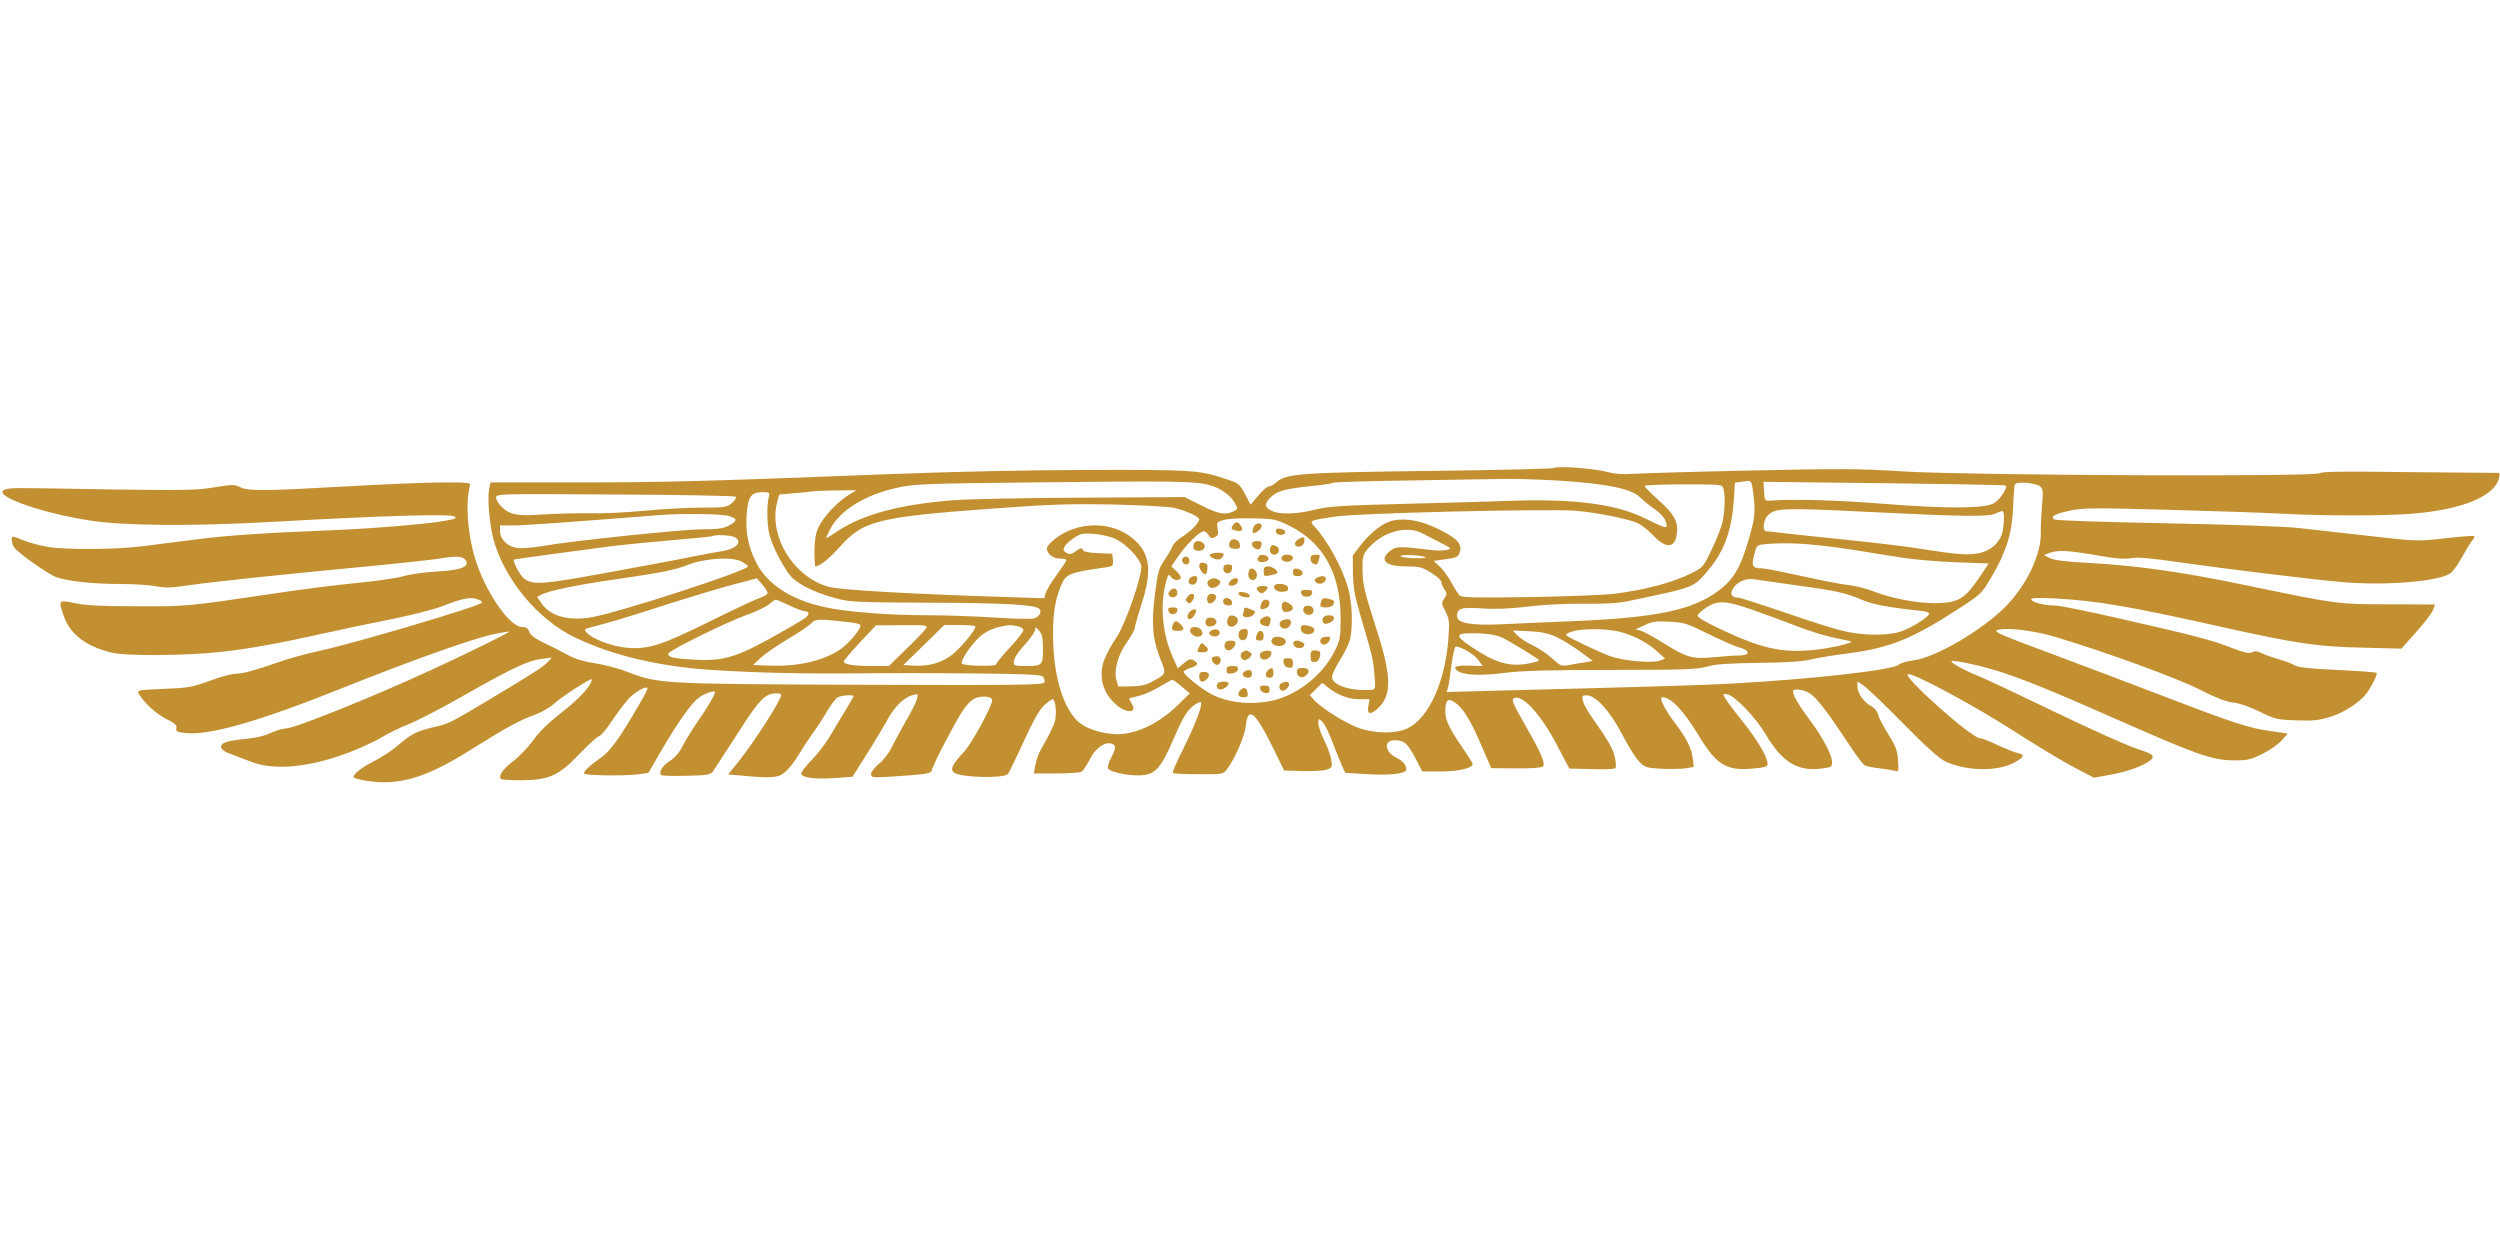<?xml version="1.0" standalone="no"?>
<!DOCTYPE svg PUBLIC "-//W3C//DTD SVG 20010904//EN"
 "http://www.w3.org/TR/2001/REC-SVG-20010904/DTD/svg10.dtd">
<svg version="1.0" xmlns="http://www.w3.org/2000/svg"
 width="1280pt" height="640pt" viewBox="0 0 1280 640"
 preserveAspectRatio="xMidYMid meet">
<g transform="translate(0,640) scale(0.1,-0.1)"
fill="#c39031" stroke="none">
<path d="M7958 4004 c-5 -4 -286 -11 -625 -15 -663 -8 -751 -14 -796 -57 -13
-12 -30 -22 -39 -22 -9 0 -34 -21 -55 -47 l-40 -47 -29 55 c-26 49 -34 56 -84
72 -150 51 -172 52 -715 51 -324 -1 -711 -9 -1060 -23 -922 -36 -1123 -41
-1572 -41 l-432 0 -7 -36 c-9 -47 2 -175 21 -250 54 -205 225 -414 417 -507
154 -74 324 -122 535 -151 162 -23 534 -37 868 -34 160 2 446 2 637 0 285 -3
349 -6 358 -17 7 -8 10 -21 7 -29 -5 -13 -128 -15 -934 -12 -1024 4 -1042 4
-1203 67 -44 17 -118 36 -164 43 -57 9 -101 22 -142 44 -32 18 -87 46 -122 62
-42 20 -65 37 -72 55 -7 19 -17 25 -38 25 -64 0 -191 186 -241 355 -38 128
-48 283 -25 368 5 16 -6 17 -138 17 -79 0 -298 -9 -488 -20 -427 -24 -511 -25
-551 -4 -28 14 -40 14 -131 -1 -87 -15 -152 -16 -521 -11 -516 9 -516 9 -545
1 -94 -23 161 -119 428 -160 182 -28 525 -30 955 -6 528 30 885 41 910 27 17
-9 10 -12 -45 -22 -86 -17 -385 -41 -585 -49 -314 -12 -532 -26 -685 -46 -85
-11 -209 -27 -275 -35 -142 -18 -391 -20 -490 -4 -38 6 -96 22 -127 34 -56 23
-58 23 -58 4 0 -11 4 -27 10 -37 13 -26 177 -142 220 -157 58 -20 192 -34 324
-34 65 0 147 -5 181 -11 50 -10 83 -9 176 5 134 19 448 52 899 95 179 17 350
36 381 41 74 13 112 13 127 -2 36 -36 -11 -58 -141 -64 -55 -3 -132 -13 -171
-24 -39 -11 -147 -26 -241 -35 -93 -9 -287 -33 -430 -55 -439 -65 -437 -65
-695 -64 -181 0 -264 4 -317 16 -84 17 -85 16 -57 -64 31 -94 113 -157 244
-189 37 -9 115 -13 235 -13 280 2 461 24 820 104 121 27 299 64 395 83 97 20
210 49 252 66 100 40 147 47 182 29 27 -14 24 -15 -101 -56 -227 -73 -605
-181 -724 -206 -64 -14 -156 -39 -205 -57 -120 -42 -183 -59 -221 -59 -18 0
-76 -16 -130 -36 -90 -33 -110 -36 -235 -41 -132 -6 -137 -6 -127 -25 24 -44
86 -101 140 -129 45 -22 56 -32 52 -47 -4 -16 3 -20 45 -25 122 -14 376 58
812 233 350 140 665 252 772 274 40 8 74 14 75 12 4 -4 -210 -109 -392 -193
-298 -138 -707 -303 -753 -303 -15 0 -49 -11 -77 -23 -31 -15 -79 -26 -126
-30 -42 -4 -89 -11 -103 -17 -39 -14 -30 -41 19 -58 22 -8 69 -26 105 -40 121
-50 307 -32 516 49 55 21 127 55 160 75 32 19 94 50 138 67 43 17 165 80 270
140 255 145 340 185 406 193 l55 7 -19 -21 c-21 -24 -75 -59 -301 -194 -202
-121 -208 -124 -289 -142 -83 -20 -109 -33 -177 -91 -30 -26 -84 -62 -122 -81
-66 -34 -107 -65 -107 -83 0 -5 34 -14 75 -20 161 -24 299 18 525 160 187 117
251 152 328 179 34 13 77 37 95 54 37 35 197 139 197 128 0 -30 -62 -98 -151
-167 -69 -54 -118 -101 -149 -145 -26 -36 -72 -84 -103 -108 -53 -40 -77 -75
-62 -90 4 -4 50 -7 103 -7 144 1 193 23 301 137 47 48 90 88 97 88 8 0 37 34
65 76 28 42 67 93 85 114 32 35 89 68 99 58 3 -3 -16 -41 -43 -86 -95 -165
-147 -237 -192 -269 -60 -42 -90 -70 -90 -83 0 -11 207 -14 283 -4 l47 7 64
111 c84 144 158 249 194 274 29 22 82 39 82 28 0 -15 -35 -74 -85 -146 -29
-42 -64 -99 -79 -128 -17 -34 -40 -61 -65 -77 -38 -23 -60 -59 -46 -73 4 -4
62 -6 128 -4 110 2 124 5 138 23 8 12 64 98 124 191 111 175 143 208 198 208
15 0 27 -3 27 -7 0 -26 -138 -242 -220 -344 l-52 -64 69 -6 c156 -15 189 -12
225 20 18 16 49 55 68 88 19 32 51 81 71 108 21 28 53 78 73 112 20 35 45 67
56 73 18 10 80 14 80 6 0 -3 -17 -33 -38 -68 -22 -35 -57 -94 -80 -133 -22
-38 -66 -96 -97 -127 -31 -32 -55 -63 -53 -70 7 -20 67 -28 168 -22 l95 7 76
121 c42 66 88 144 104 173 34 64 81 110 124 123 32 9 33 9 26 -18 -3 -15 -27
-63 -53 -107 -25 -44 -59 -106 -74 -137 -16 -33 -44 -70 -68 -89 -22 -18 -40
-41 -40 -52 0 -18 5 -19 108 -13 158 10 202 16 202 30 0 17 113 236 157 304
21 33 46 58 66 67 36 15 87 9 87 -10 0 -30 -104 -220 -143 -263 -62 -66 -74
-92 -52 -108 34 -25 253 -31 276 -7 4 5 40 78 79 163 49 108 81 165 105 188
19 17 39 32 44 32 16 0 23 -78 11 -117 -7 -21 -27 -63 -44 -93 -39 -67 -46
-84 -56 -132 l-7 -38 116 0 c64 0 122 4 129 9 8 5 26 33 41 62 28 57 75 91
111 82 25 -7 25 -23 -1 -73 -12 -22 -19 -46 -16 -54 7 -17 89 -36 153 -36 87
0 115 29 185 192 46 109 73 150 111 173 23 13 28 14 28 2 0 -28 -39 -125 -94
-236 -32 -62 -55 -116 -51 -119 3 -3 62 -6 131 -6 122 -1 126 0 145 24 39 50
92 170 97 220 10 107 47 79 137 -103 l60 -122 96 -3 c53 -1 108 2 124 8 26 10
27 13 21 51 -4 22 -20 67 -36 99 -17 33 -30 72 -30 86 0 26 1 27 20 9 11 -10
33 -54 50 -99 17 -44 39 -99 49 -122 l19 -41 116 -7 c113 -7 196 3 196 24 0
24 -16 43 -51 61 -61 31 -66 89 -8 89 48 0 65 -15 105 -90 l36 -70 95 0 c90 0
163 17 163 38 0 5 -23 42 -51 82 -69 101 -89 143 -89 187 0 57 12 70 44 50 45
-30 80 -84 136 -213 l55 -127 127 -1 c79 -1 131 3 138 10 14 14 -10 70 -88
206 -71 125 -76 137 -57 144 42 17 136 -87 214 -236 l66 -125 114 -3 c62 -2
117 0 122 5 4 4 3 30 -3 56 -9 44 -34 86 -126 217 -17 25 -34 57 -38 73 -5 24
-3 27 19 27 47 0 119 -79 182 -199 31 -61 71 -124 88 -141 29 -29 38 -32 112
-36 44 -2 100 -1 124 2 l43 7 -5 43 c-5 52 -34 108 -93 185 -49 64 -81 129
-64 129 45 0 108 -65 186 -194 91 -152 144 -184 278 -171 61 5 76 10 76 23 0
36 -51 122 -127 217 -44 55 -85 110 -92 123 -11 21 -11 22 16 16 38 -9 144
-120 192 -202 85 -144 164 -193 287 -177 50 6 54 8 54 33 0 37 -46 124 -112
213 -56 74 -88 129 -88 149 0 17 51 11 86 -10 36 -23 93 -98 198 -257 37 -57
74 -107 84 -112 9 -4 44 -12 77 -15 33 -4 68 -10 79 -13 17 -5 18 0 14 54 -3
50 -12 73 -50 134 -26 41 -50 87 -53 102 -4 16 -19 34 -35 42 -37 19 -70 66
-70 100 l0 26 33 -22 c17 -12 109 -99 202 -194 118 -120 184 -179 216 -194
105 -49 262 -52 347 -8 57 30 62 43 21 52 -18 4 -64 23 -103 41 -39 19 -78 34
-88 34 -43 0 -400 318 -369 328 25 8 323 -151 531 -284 118 -76 261 -162 318
-192 l103 -54 92 17 c99 18 191 56 207 84 8 15 -3 22 -86 50 -52 17 -241 103
-422 190 -180 87 -358 171 -397 186 -64 26 -130 63 -123 70 7 6 120 -16 204
-41 128 -36 305 -108 664 -267 392 -173 468 -199 575 -200 71 -1 87 3 148 33
37 18 82 49 99 69 l31 35 -94 14 c-105 14 -200 46 -559 184 -135 52 -383 146
-552 209 -249 92 -303 115 -285 122 43 17 188 0 307 -36 250 -75 618 -209 733
-268 83 -42 134 -62 170 -66 32 -3 84 -21 135 -46 79 -39 90 -42 187 -45 85
-4 117 0 174 17 67 20 145 69 183 115 26 32 63 104 56 111 -3 3 -94 10 -201
15 -144 6 -202 13 -219 24 -13 8 -50 22 -83 31 -33 10 -72 24 -88 32 -20 10
-32 11 -46 3 -15 -7 -40 -2 -108 24 -102 40 -180 60 -574 150 -157 36 -306 66
-330 66 -55 0 -119 17 -119 32 0 7 37 8 123 4 220 -13 374 -39 852 -146 380
-85 492 -101 720 -106 l200 -5 76 85 c42 47 81 98 86 113 l10 28 -236 1 c-262
0 -266 1 -710 93 -353 74 -581 106 -847 120 -103 6 -159 13 -180 24 l-29 15
28 11 c42 16 98 13 242 -12 95 -17 142 -21 175 -15 32 6 95 1 220 -17 289 -41
716 -93 870 -106 223 -18 482 4 545 45 13 8 40 46 60 83 21 37 45 76 53 86 8
9 13 19 10 22 -3 3 -70 -2 -149 -11 -143 -16 -145 -16 -379 11 -129 15 -293
33 -365 41 -80 9 -346 18 -690 25 -315 6 -564 14 -569 20 -17 16 7 29 85 45
65 14 122 14 494 4 231 -6 494 -15 585 -20 221 -12 528 -12 673 0 254 21 419
89 442 182 7 27 6 28 -31 27 -22 0 -225 2 -453 4 -310 4 -420 3 -435 -6 -34
-19 -1783 -11 -2126 9 -232 15 -330 15 -785 5 -286 -6 -556 -14 -599 -17 -55
-4 -96 -1 -135 9 -63 18 -262 33 -273 21z m12 -64 c256 -16 384 -42 428 -87
15 -15 48 -42 73 -59 28 -19 51 -44 57 -63 15 -42 7 -41 -103 14 -150 74 -359
102 -685 91 -107 -4 -359 -11 -560 -16 -313 -8 -376 -12 -445 -29 -96 -24
-185 -27 -225 -6 -37 19 -38 35 -4 69 33 32 72 43 204 57 57 5 109 13 114 17
6 4 182 9 391 12 209 3 427 7 485 8 58 1 179 -3 270 -8z m-1773 -25 c58 -17
106 -53 128 -95 13 -26 13 -28 -11 -39 -43 -19 -77 -13 -165 32 l-84 42 -520
-3 c-286 -1 -583 -7 -660 -13 -274 -20 -471 -73 -602 -162 -29 -20 -53 -34
-53 -31 0 3 9 22 19 42 50 98 176 177 341 214 89 20 132 22 700 28 719 8 837
7 907 -15z m2770 13 c4 -7 10 -49 14 -93 5 -71 2 -93 -26 -192 -43 -148 -76
-206 -153 -265 -132 -101 -315 -140 -742 -158 -129 -5 -294 -13 -366 -16 -160
-8 -234 5 -234 41 0 41 21 47 127 40 68 -5 140 -2 233 9 79 10 199 16 290 15
109 -2 177 3 230 14 350 74 329 66 412 165 77 93 114 197 125 349 l6 92 31 4
c17 2 34 5 38 5 4 1 10 -4 15 -10z m1302 -14 c11 -11 -31 -75 -61 -91 -51 -27
-238 -28 -558 -3 -234 19 -467 26 -585 17 -29 -2 -30 -1 -33 47 l-3 49 618 -7
c339 -4 619 -9 622 -12z m177 -5 c14 -12 16 -25 9 -99 -4 -47 -7 -107 -6 -134
3 -111 -68 -263 -173 -374 -116 -122 -364 -269 -479 -283 -32 -4 -66 -14 -75
-22 -31 -28 -440 -74 -857 -97 -172 -9 -377 -15 -1194 -36 l-264 -7 7 24 c4
13 12 66 18 117 7 52 16 92 22 92 28 -1 95 -41 115 -69 l22 -31 -65 2 c-72 2
-91 -6 -63 -27 31 -22 117 -26 242 -10 90 11 226 15 550 15 368 0 438 3 485
17 41 12 106 17 260 19 138 1 226 7 270 17 36 9 123 23 194 32 210 27 328 75
556 223 124 80 125 81 177 169 75 127 105 224 110 353 2 58 6 111 9 119 6 18
106 10 130 -10z m-1622 -11 c12 -46 6 -146 -13 -199 -10 -30 -35 -88 -55 -129
-33 -69 -40 -77 -92 -103 -99 -50 -239 -87 -404 -108 -47 -5 -239 -13 -427
-16 -275 -4 -346 -3 -359 8 -8 7 -27 36 -41 63 -14 28 -41 65 -59 83 l-34 31
62 9 c55 7 64 11 72 35 14 41 -13 72 -107 118 -86 43 -164 58 -230 46 -51 -9
-116 -58 -167 -123 l-44 -57 1 -91 c1 -71 9 -116 38 -215 62 -211 65 -223 72
-302 6 -77 6 -78 -18 -80 -106 -7 -199 24 -199 66 0 12 18 50 39 84 22 34 45
80 52 104 17 64 13 193 -9 268 -31 107 -105 241 -170 312 -30 33 -31 33 103
53 112 18 1086 41 1230 30 95 -7 261 -39 314 -61 21 -8 59 -37 84 -64 66 -70
112 -68 122 4 10 62 -12 103 -94 176 -39 35 -71 68 -71 72 0 4 89 8 199 8 198
0 199 0 205 -22z m-4485 -36 c-57 -37 -126 -112 -150 -165 -13 -30 -19 -65
-19 -119 0 -43 2 -78 5 -78 22 0 71 40 125 100 118 134 195 153 780 196 299
22 396 25 615 21 145 -3 284 -11 315 -17 59 -13 130 -45 130 -59 0 -17 -42
-60 -85 -88 -25 -15 -48 -37 -51 -48 -3 -11 -22 -43 -41 -71 -31 -46 -35 -62
-50 -179 -19 -150 -12 -231 30 -334 29 -73 30 -71 -48 -113 -28 -15 -59 -22
-104 -22 l-65 -1 -10 33 c-14 50 8 131 55 195 21 31 39 63 39 71 0 9 16 65 35
125 55 170 44 258 -43 332 -108 93 -284 92 -402 -1 -22 -17 -40 -39 -40 -48 0
-27 31 -52 67 -52 18 0 33 -3 33 -8 0 -4 -23 -38 -50 -76 -28 -38 -53 -80 -57
-94 l-6 -25 -221 7 c-463 15 -820 35 -881 51 -182 48 -313 263 -265 437 l10
36 78 7 c42 3 84 8 92 9 8 2 62 4 119 5 l105 1 -45 -28z m-403 -8 c-11 -42 -9
-147 4 -194 15 -55 58 -141 98 -197 36 -49 118 -92 237 -125 76 -21 101 -22
490 -24 385 -1 535 -10 557 -32 14 -14 -2 -42 -30 -49 -15 -3 -110 -1 -212 6
-102 6 -250 11 -330 11 -198 0 -417 17 -525 41 -174 37 -298 118 -354 230 -40
79 -55 157 -48 247 7 90 23 112 80 112 37 0 39 -1 33 -26z m-169 3 c4 -5 -4
-19 -19 -32 -26 -22 -36 -24 -155 -24 -71 0 -202 -7 -293 -16 -91 -9 -219 -15
-285 -13 -66 1 -172 -2 -236 -6 -129 -10 -170 -2 -213 41 -14 14 -26 35 -26
45 0 20 10 20 609 16 335 -1 613 -7 618 -11z m5798 -78 c487 -24 617 -26 652
-8 18 9 35 14 38 11 9 -9 5 -90 -6 -119 -17 -47 -58 -81 -111 -94 -56 -13
-117 -9 -303 21 -66 11 -232 31 -370 45 -137 14 -286 30 -330 35 -44 6 -85 10
-92 10 -20 0 -15 58 7 80 39 39 72 41 515 19z m-5833 -21 c45 -13 45 -26 -3
-50 -25 -14 -58 -18 -130 -18 -102 0 -664 -58 -824 -86 -54 -9 -111 -13 -131
-9 -48 8 -84 46 -84 85 l0 30 69 0 c56 0 241 13 751 53 112 9 316 6 352 -5z
m2870 -50 c174 -86 262 -246 262 -473 -1 -104 -2 -113 -34 -175 -62 -122 -198
-226 -329 -250 -114 -21 -231 -5 -315 45 -49 29 -126 93 -126 105 0 5 16 14
35 20 39 13 44 24 16 40 -16 8 -26 5 -50 -16 l-31 -26 -26 59 c-54 120 -66
271 -33 388 10 35 13 37 24 22 13 -19 40 -23 50 -7 3 5 -6 21 -21 35 l-27 25
38 55 c41 60 108 125 128 125 7 0 18 -9 25 -20 10 -17 16 -18 33 -10 16 9 19
17 13 44 -5 32 -4 34 33 44 21 6 88 10 150 8 105 -2 116 -4 185 -38z m683 -40
c22 -11 65 -34 95 -49 53 -27 53 -28 27 -35 -16 -3 -51 -4 -80 0 -160 20 -181
19 -209 -4 -59 -46 -26 -80 80 -80 68 0 82 -3 129 -32 29 -18 53 -39 53 -48 0
-9 7 -25 15 -38 14 -19 14 -24 0 -46 -15 -23 -15 -27 6 -67 19 -39 21 -53 15
-135 -16 -224 -100 -410 -209 -463 -59 -28 -161 -28 -246 0 -66 23 -189 99
-231 143 l-24 27 32 31 32 32 27 -22 c50 -40 106 -62 162 -62 l53 0 -6 -35
c-9 -45 13 -47 54 -7 69 70 64 168 -21 428 -52 162 -61 200 -63 269 -1 72 2
84 24 111 73 90 202 128 285 82z m-1570 -29 c54 -27 120 -97 128 -135 8 -42
-77 -292 -125 -365 -59 -91 -78 -137 -78 -192 0 -58 26 -113 75 -155 53 -47
111 -43 79 6 -8 13 -14 25 -12 26 2 1 25 8 53 14 27 7 75 29 106 48 31 18 59
34 62 34 3 0 24 -16 47 -35 l42 -35 -67 -65 c-85 -82 -189 -135 -280 -143 -85
-6 -188 24 -232 70 -69 72 -112 210 -120 384 -6 133 5 223 38 302 27 65 39 70
237 98 30 5 33 8 30 37 l-3 32 -73 3 c-52 2 -75 7 -78 17 -5 12 -11 10 -34 -6
-23 -17 -31 -19 -49 -10 -17 10 -19 16 -11 31 10 19 51 51 80 63 31 14 138 -1
185 -24z m-1954 11 c46 -25 6 -64 -76 -74 -27 -4 -91 -16 -141 -26 -50 -11
-242 -47 -425 -80 -342 -63 -385 -66 -434 -34 -20 13 -62 92 -53 99 3 2 243
35 478 66 80 10 233 25 340 34 107 9 196 18 199 20 9 9 92 5 112 -5z m5540
-41 c57 -5 158 -19 224 -30 66 -11 165 -27 220 -35 55 -9 176 -19 269 -23
l168 -6 -50 -75 c-70 -103 -104 -124 -206 -128 -94 -4 -236 22 -336 61 -36 14
-94 28 -130 32 -36 4 -142 25 -237 46 -95 21 -185 39 -200 39 -50 0 -57 11
-42 68 12 48 15 51 48 55 75 8 173 7 272 -4z m-2011 -59 c19 -6 9 -8 -35 -8
-33 0 -69 3 -80 8 -26 11 80 11 115 0z m-3489 -27 c16 -10 29 -20 29 -23 0
-21 -659 -236 -800 -260 -117 -21 -212 5 -256 69 l-24 35 23 12 c38 20 194 52
387 79 216 31 300 48 354 70 89 37 238 47 287 18z m129 -159 c0 -7 -17 -18
-37 -24 -21 -7 -137 -61 -258 -121 -247 -123 -315 -144 -422 -136 -76 6 -178
44 -208 77 -16 18 -15 19 27 30 97 25 164 45 388 117 129 41 285 88 345 103
l110 29 28 -32 c15 -17 27 -37 27 -43z m5255 41 c224 -31 264 -40 345 -75 59
-25 131 -39 308 -58 25 -2 41 -9 39 -15 -6 -20 -99 -77 -150 -92 -70 -21 -196
-19 -292 5 -44 10 -179 53 -300 95 -120 41 -226 75 -235 75 -32 0 -43 16 -30
41 20 38 66 60 110 53 14 -2 106 -15 205 -29z m-5143 -105 c34 -16 71 -30 81
-30 20 0 22 -15 5 -30 -7 -6 -49 -32 -93 -57 -254 -146 -317 -168 -473 -161
-112 6 -145 13 -140 32 5 16 294 159 397 196 48 17 101 42 117 55 16 14 32 24
36 25 3 0 35 -13 70 -30z m4933 -23 c55 -19 154 -56 220 -81 66 -26 156 -54
200 -62 44 -9 81 -17 83 -19 9 -8 -117 -36 -193 -43 -164 -16 -268 8 -483 110
-74 35 -112 58 -110 67 2 8 23 27 48 43 57 35 98 33 235 -15z m-4623 -63 c27
-3 50 -9 53 -14 8 -13 -52 -88 -96 -120 -85 -61 -216 -93 -364 -88 l-89 3 36
35 c20 19 83 63 140 97 57 33 112 71 123 83 20 22 35 22 197 4z m4395 -60 c65
-32 136 -63 158 -69 56 -15 58 -40 3 -41 -24 0 -84 -4 -134 -9 -111 -10 -138
-2 -256 72 -49 30 -100 58 -115 63 l-28 8 45 21 c38 19 58 21 127 18 76 -4 91
-9 200 -63z m-4006 29 c-5 -10 -50 -57 -100 -105 l-90 -88 -84 0 c-96 0 -147
8 -147 23 0 5 37 49 83 98 l82 87 133 1 c124 1 132 0 123 -16z m252 11 c11
-11 -82 -122 -127 -153 -53 -37 -115 -53 -186 -49 l-55 3 105 102 105 103 76
0 c42 0 78 -3 82 -6z m216 0 c17 -4 31 -13 31 -20 0 -8 -31 -48 -70 -90 -38
-41 -70 -80 -70 -86 0 -11 -163 -8 -175 4 -9 8 27 69 69 115 33 39 76 63 126
74 49 10 54 10 89 3z m131 -119 c0 -83 -2 -85 -97 -85 -44 0 -53 3 -53 18 0
21 21 53 72 109 21 24 38 51 38 60 1 15 4 14 20 -6 16 -18 20 -38 20 -96z
m2955 90 c72 -19 147 -59 194 -104 l36 -33 -25 -10 c-37 -15 -187 -2 -255 22
-49 17 -209 93 -224 106 -8 7 8 16 41 24 56 13 171 11 233 -5z m-325 -27 c30
-14 84 -47 120 -74 l65 -48 -40 -7 c-22 -3 -59 -10 -82 -14 -38 -7 -44 -5 -85
33 -23 22 -68 52 -99 67 -31 14 -67 38 -80 52 l-24 25 85 -4 c64 -3 99 -11
140 -30z m-280 -2 c61 -31 190 -111 190 -117 0 -4 -26 -11 -58 -17 -97 -17
-169 5 -294 90 -86 58 -78 69 47 65 51 -2 93 -10 115 -21z"/>
<path d="M6312 3710 c-11 -17 -9 -20 13 -26 32 -8 43 1 29 23 -15 25 -28 25
-42 3z"/>
<path d="M6417 3698 c-4 -12 -5 -24 -2 -26 8 -8 45 19 45 33 0 24 -37 18 -43
-7z"/>
<path d="M6534 3689 c-3 -6 -2 -15 4 -21 12 -12 43 -7 43 7 1 14 -39 26 -47
14z"/>
<path d="M6648 3639 c-26 -15 -23 -41 5 -37 14 2 23 11 25 26 4 24 -4 27 -30
11z"/>
<path d="M6296 3625 c-9 -24 1 -35 30 -35 21 0 25 4 22 23 -4 27 -42 36 -52
12z"/>
<path d="M6117 3623 c-4 -3 -7 -15 -7 -25 0 -23 48 -25 57 -2 9 23 -32 45 -50
27z"/>
<path d="M6410 3615 c0 -22 37 -38 44 -19 10 27 7 34 -19 34 -15 0 -25 -6 -25
-15z"/>
<path d="M6504 3595 c-7 -18 3 -35 22 -35 20 0 30 30 13 41 -20 12 -29 11 -35
-6z"/>
<path d="M6195 3560 c-7 -12 34 -30 52 -23 6 3 14 11 17 19 4 10 -3 14 -29 14
-18 0 -37 -5 -40 -10z"/>
<path d="M6447 3554 c-17 -18 -6 -35 21 -32 16 2 27 9 27 18 0 16 -36 26 -48
14z"/>
<path d="M6567 3553 c-11 -10 -8 -20 8 -27 21 -8 45 3 45 20 0 14 -41 20 -53
7z"/>
<path d="M6710 3540 c0 -11 7 -23 15 -27 19 -7 20 -5 29 25 6 19 4 22 -18 22
-19 0 -26 -5 -26 -20z"/>
<path d="M6055 3540 c-8 -14 3 -30 21 -30 8 0 14 9 14 20 0 21 -24 28 -35 10z"/>
<path d="M6140 3502 c0 -19 26 -49 35 -40 3 2 6 15 7 29 2 18 -2 25 -19 27
-17 3 -23 -2 -23 -16z"/>
<path d="M6267 3503 c-9 -19 0 -38 18 -38 13 0 21 8 23 23 3 16 -2 22 -17 22
-11 0 -22 -3 -24 -7z"/>
<path d="M6470 3474 c0 -24 3 -26 32 -20 17 3 34 8 36 11 10 10 -22 35 -44 35
-19 0 -24 -5 -24 -26z"/>
<path d="M6394 3475 c-8 -21 2 -45 20 -45 19 0 29 29 15 46 -15 18 -28 18 -35
-1z"/>
<path d="M6620 3471 c0 -16 6 -21 26 -21 33 0 30 33 -4 38 -17 3 -22 -2 -22
-17z"/>
<path d="M6087 3431 c-3 -13 1 -21 14 -24 16 -4 29 10 29 34 0 18 -38 9 -43
-10z"/>
<path d="M6740 3440 c-11 -7 -12 -12 -3 -21 15 -15 47 -7 51 14 4 19 -23 23
-48 7z"/>
<path d="M6191 3431 c-19 -12 -6 -41 17 -41 11 0 25 7 33 16 10 13 10 17 -2
25 -18 11 -30 11 -48 0z"/>
<path d="M6302 3428 c-19 -19 -14 -30 10 -26 13 2 24 11 26 21 4 20 -18 23
-36 5z"/>
<path d="M6527 3404 c-13 -13 7 -34 32 -34 33 0 42 7 34 26 -5 14 -54 20 -66
8z"/>
<path d="M6436 3391 c-3 -5 1 -14 9 -21 12 -10 18 -10 30 0 8 7 15 16 15 21 0
12 -47 12 -54 0z"/>
<path d="M5990 3375 c-10 -11 -10 -19 -2 -27 15 -15 44 -2 40 19 -4 23 -22 27
-38 8z"/>
<path d="M6662 3363 c2 -12 12 -18 28 -18 16 0 26 6 28 18 3 13 -3 17 -28 17
-25 0 -31 -4 -28 -17z"/>
<path d="M6342 3358 c3 -7 17 -14 32 -16 20 -3 27 0 24 10 -3 7 -17 14 -32 16
-20 3 -27 0 -24 -10z"/>
<path d="M6080 3345 c-10 -13 -11 -18 -1 -28 10 -9 15 -8 26 7 23 31 -1 50
-25 21z"/>
<path d="M6187 3353 c-12 -12 -7 -43 7 -43 18 0 39 27 31 40 -7 11 -28 13 -38
3z"/>
<path d="M6265 3331 c-9 -16 3 -31 26 -31 14 0 19 6 17 17 -4 20 -33 29 -43
14z"/>
<path d="M6766 3325 c-11 -29 -7 -35 24 -35 18 0 33 6 37 15 7 19 5 22 -28 30
-19 5 -28 2 -33 -10z"/>
<path d="M6457 3308 c-8 -28 -4 -32 22 -23 27 8 28 45 2 45 -11 0 -21 -9 -24
-22z"/>
<path d="M6565 3310 c-3 -6 -4 -18 0 -29 4 -13 12 -17 30 -13 30 5 33 27 6 42
-24 13 -28 13 -36 0z"/>
<path d="M6676 3291 c-11 -18 6 -42 28 -39 29 4 29 42 -1 46 -11 2 -24 -1 -27
-7z"/>
<path d="M5982 3273 c2 -10 12 -18 23 -18 11 0 21 8 23 18 3 13 -3 17 -23 17
-20 0 -26 -4 -23 -17z"/>
<path d="M6370 3281 c0 -5 -3 -16 -6 -25 -8 -21 39 -22 56 -1 10 12 8 16 -15
25 -32 12 -35 12 -35 1z"/>
<path d="M6092 3268 c-7 -7 -12 -18 -12 -25 0 -22 26 -14 38 12 9 20 9 25 -1
25 -7 0 -18 -5 -25 -12z"/>
<path d="M6285 3229 c-8 -25 7 -44 30 -36 22 9 31 37 14 48 -23 14 -37 10 -44
-12z"/>
<path d="M6467 3238 c-24 -13 -21 -35 5 -41 26 -7 24 -8 32 19 8 25 -12 37
-37 22z"/>
<path d="M6773 3234 c-3 -8 -2 -19 3 -24 13 -12 54 7 54 25 0 20 -49 20 -57
-1z"/>
<path d="M6174 3225 c-4 -9 -2 -21 4 -27 15 -15 54 1 50 20 -4 23 -46 28 -54
7z"/>
<path d="M6561 3221 c-21 -14 -5 -43 21 -39 29 4 39 48 11 48 -10 0 -24 -4
-32 -9z"/>
<path d="M6006 3204 c-11 -28 -7 -34 24 -34 33 0 38 11 14 34 -20 20 -30 20
-38 0z"/>
<path d="M6660 3181 c0 -22 28 -35 54 -25 23 9 20 31 -6 38 -38 10 -48 7 -48
-13z"/>
<path d="M6095 3180 c-9 -15 14 -40 36 -40 24 0 33 18 19 35 -14 17 -46 20
-55 5z"/>
<path d="M6200 3170 c-11 -7 -12 -12 -3 -21 15 -15 48 -7 48 11 0 18 -24 24
-45 10z"/>
<path d="M6344 3165 c-9 -23 4 -47 23 -43 11 2 19 14 21 31 3 22 -1 27 -18 27
-11 0 -23 -7 -26 -15z"/>
<path d="M6436 3154 c-10 -26 -7 -34 14 -34 15 0 20 7 20 25 0 28 -24 34 -34
9z"/>
<path d="M6517 3133 c-15 -14 -6 -33 18 -39 32 -8 60 13 44 32 -12 15 -51 19
-62 7z"/>
<path d="M6767 3133 c-14 -13 -6 -33 12 -33 16 0 31 18 31 36 0 7 -36 5 -43
-3z"/>
<path d="M6277 3113 c-15 -14 -7 -43 13 -43 20 0 44 32 33 44 -8 8 -38 8 -46
-1z"/>
<path d="M6622 3103 c4 -21 36 -29 51 -14 9 9 8 14 -3 21 -25 16 -52 12 -48
-7z"/>
<path d="M6141 3091 c-15 -28 -14 -31 13 -31 33 0 40 14 17 34 -18 17 -20 17
-30 -3z"/>
<path d="M6361 3061 c-17 -11 -7 -41 12 -41 8 0 20 7 28 16 10 13 10 17 -2 25
-17 11 -21 11 -38 0z"/>
<path d="M6463 3063 c-18 -7 -16 -32 2 -39 18 -7 45 12 45 32 0 14 -23 17 -47
7z"/>
<path d="M6710 3040 c0 -23 5 -30 19 -30 19 0 31 18 31 46 0 8 -10 14 -25 14
-21 0 -25 -5 -25 -30z"/>
<path d="M6207 3034 c-11 -12 13 -43 28 -38 22 9 19 44 -3 44 -10 0 -22 -3
-25 -6z"/>
<path d="M6572 3008 c2 -15 11 -24 26 -26 18 -3 22 1 22 22 0 21 -5 26 -26 26
-21 0 -25 -4 -22 -22z"/>
<path d="M6280 2969 c0 -16 5 -20 27 -17 17 2 29 10 31 21 3 13 -3 17 -27 17
-25 0 -31 -4 -31 -21z"/>
<path d="M6492 2968 c-18 -18 -14 -38 8 -38 15 0 20 7 20 25 0 27 -9 32 -28
13z"/>
<path d="M6640 2960 c0 -25 25 -36 45 -20 25 21 18 40 -15 40 -23 0 -30 -4
-30 -20z"/>
<path d="M6371 2961 c-18 -11 -5 -31 20 -31 12 0 19 7 19 20 0 21 -16 26 -39
11z"/>
<path d="M6140 2935 c0 -27 18 -33 38 -13 20 20 14 38 -13 38 -20 0 -25 -5
-25 -25z"/>
<path d="M6237 2903 c-14 -13 -7 -33 11 -33 19 0 42 18 42 32 0 10 -44 11 -53
1z"/>
<path d="M6563 2903 c-16 -6 -17 -29 -3 -38 13 -8 40 13 40 31 0 14 -14 17
-37 7z"/>
<path d="M6452 2873 c2 -10 13 -19 26 -21 17 -3 22 2 22 17 0 16 -6 21 -26 21
-19 0 -25 -5 -22 -17z"/>
<path d="M6352 2868 c-20 -20 -14 -38 14 -38 20 0 25 4 22 22 -4 26 -19 33
-36 16z"/>
</g>
</svg>
